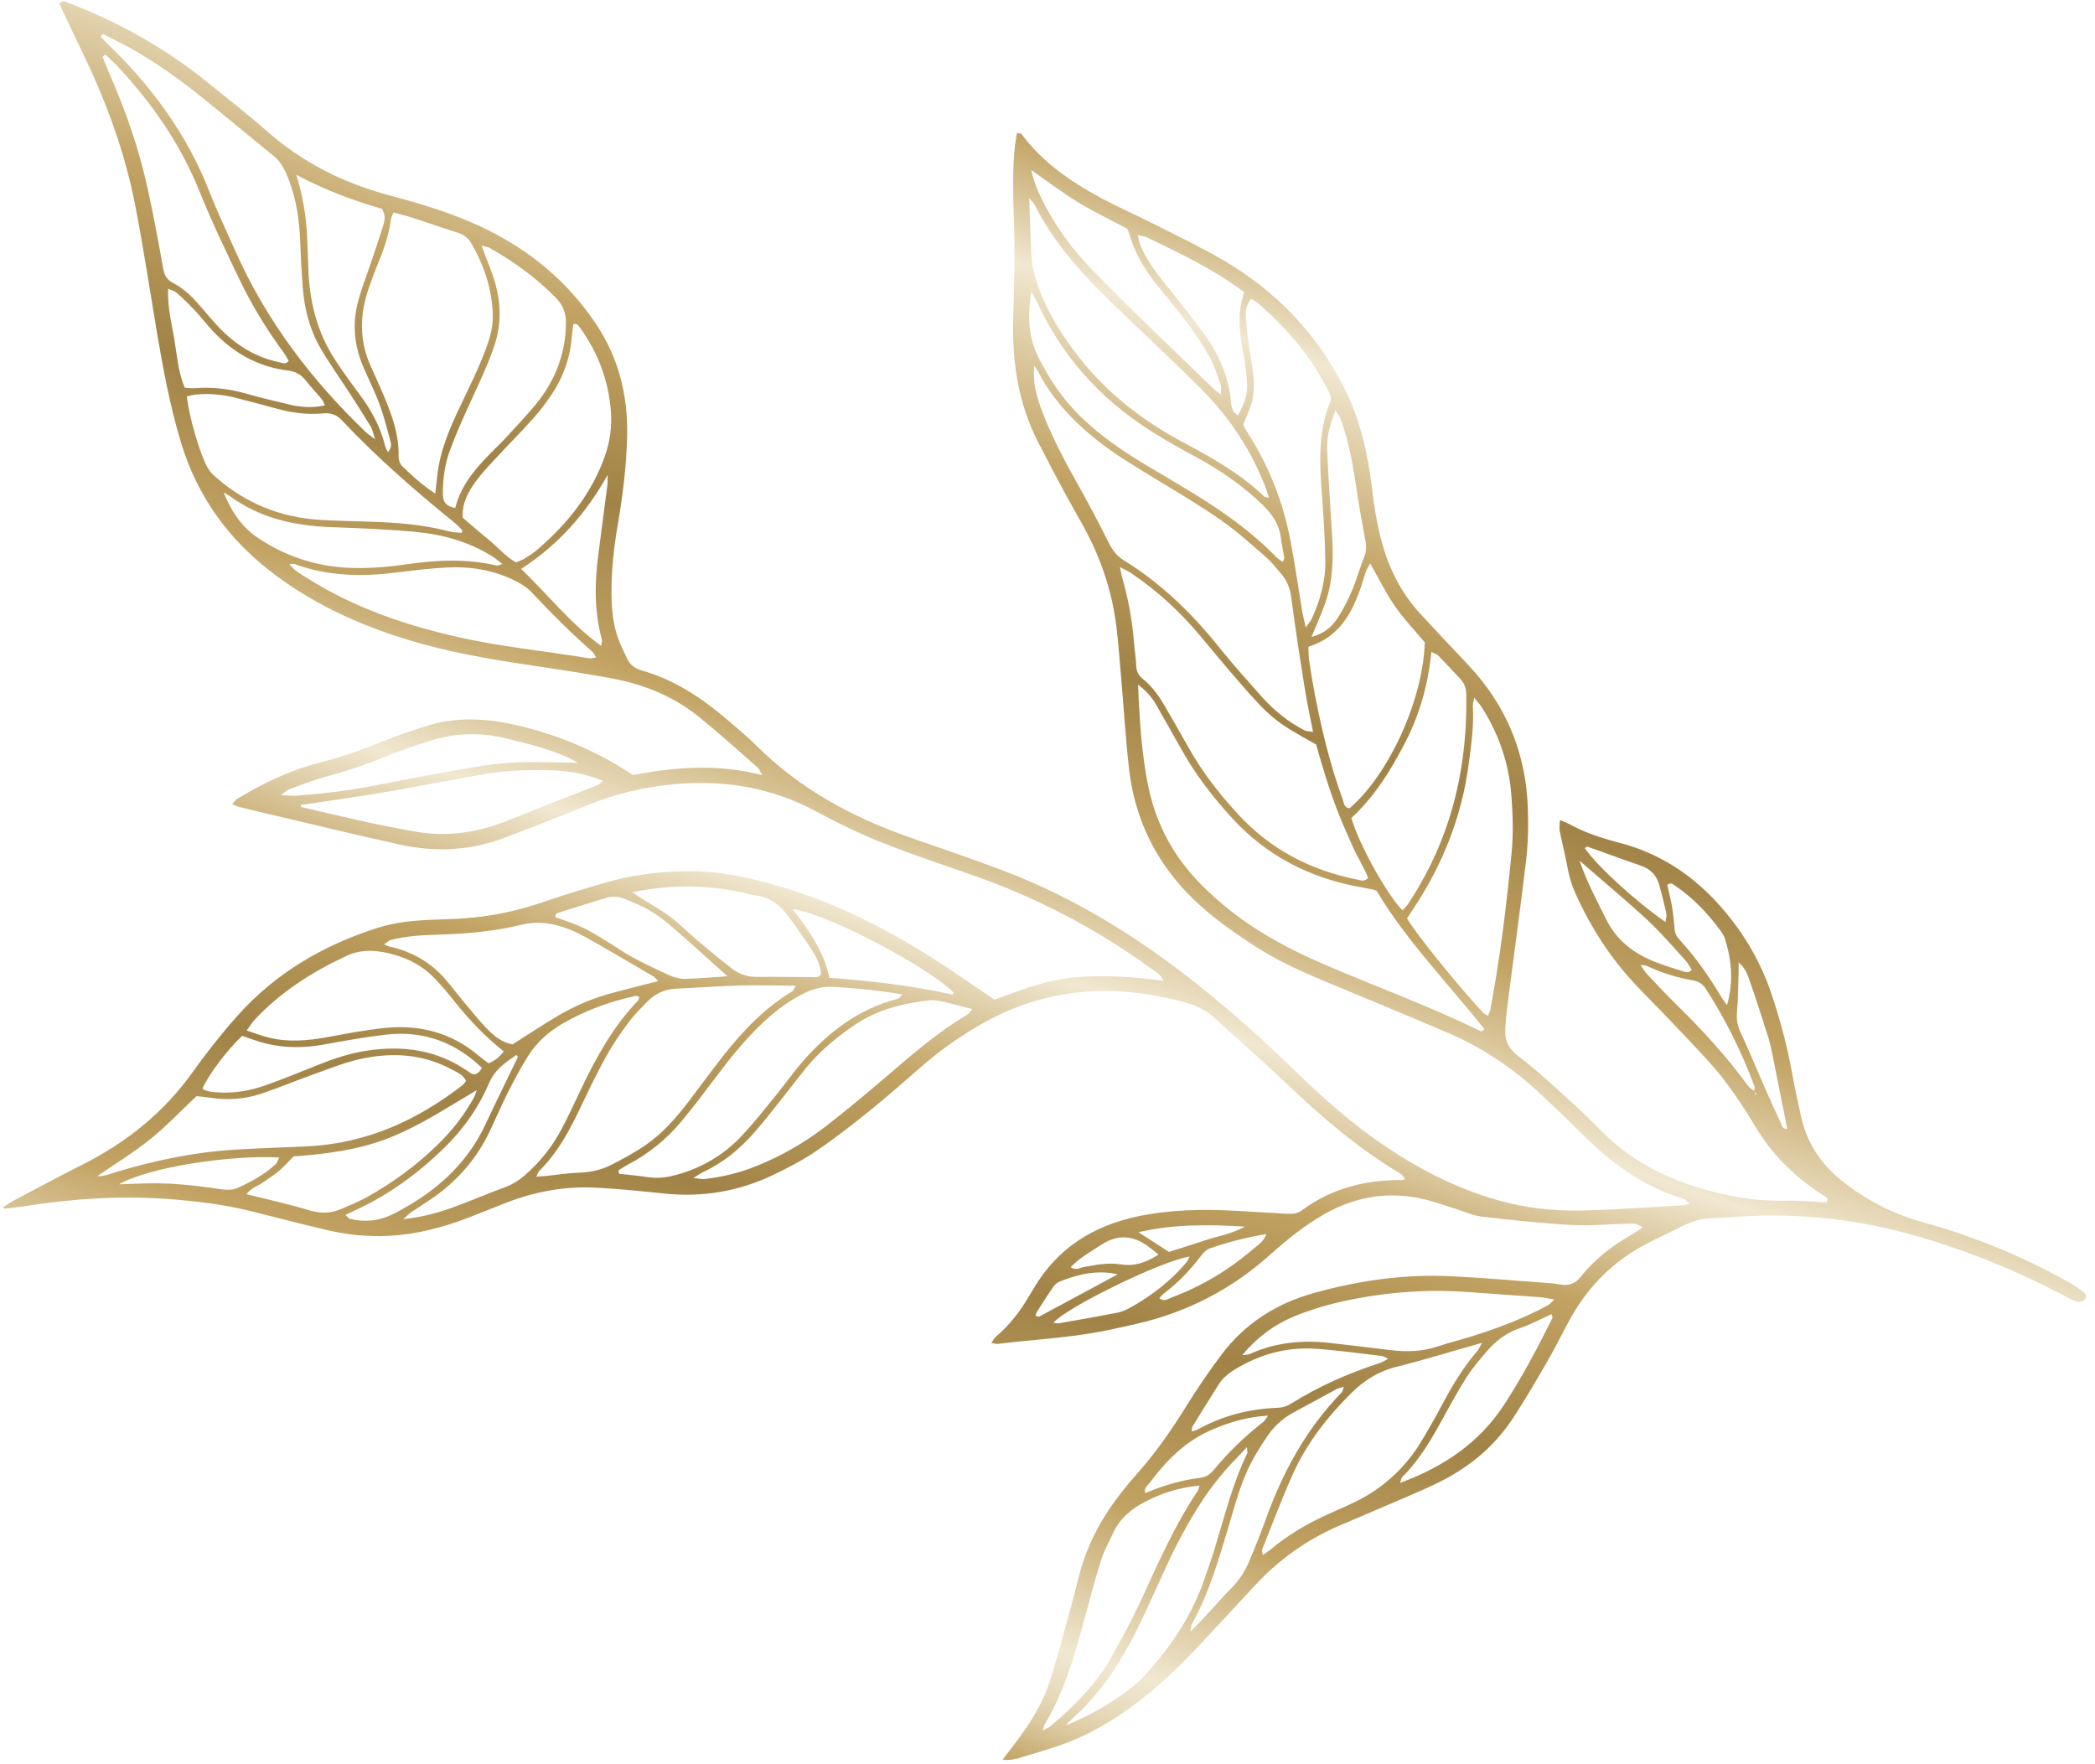 <svg width="209" height="176" viewBox="0 0 209 176" fill="none" xmlns="http://www.w3.org/2000/svg">
<path d="M101.412 175.46C102.66 175.081 103.914 174.707 105.158 174.312C107.495 173.564 109.644 172.465 111.668 171.117C114.484 169.238 116.948 166.993 119.239 164.567C121.244 162.44 123.224 160.286 125.208 158.148C127.59 155.58 130.398 153.582 133.663 152.178C135.405 151.431 137.156 150.696 138.893 149.944C140.312 149.335 141.735 148.742 143.12 148.085C146.351 146.566 149.028 144.401 150.952 141.46C152.186 139.569 153.329 137.611 154.455 135.657C155.266 134.256 155.955 132.786 156.756 131.374C158.542 128.214 161.055 125.736 164.352 124.037C165.559 123.414 166.795 122.835 168.017 122.239C168.935 121.792 169.889 121.526 170.93 121.523C171.823 121.52 172.712 121.414 173.608 121.36C179.683 120.994 185.616 121.668 191.442 123.38C196.656 124.908 201.619 126.952 206.372 129.5C206.68 129.664 207.013 129.824 207.354 129.882C207.543 129.915 207.849 129.801 207.976 129.656C208.184 129.414 208.134 129.083 207.865 128.896C207.345 128.519 206.803 128.151 206.241 127.838C201.685 125.288 196.864 123.324 191.806 121.924C188.78 121.086 186.097 119.682 183.685 117.743C181.59 116.055 180.247 113.955 179.68 111.394C179.354 109.934 179.038 108.475 178.77 107.003C178.302 104.398 177.613 101.844 176.783 99.322C175.612 95.764 173.691 92.597 171.104 89.838C168.498 87.056 165.342 85.053 161.54 84.073C159.809 83.622 158.116 83.071 156.552 82.211C156.301 82.077 156.032 81.978 155.625 81.802C155.61 82.237 155.538 82.575 155.596 82.881C155.843 84.121 156.159 85.35 156.385 86.588C156.572 87.619 156.901 88.588 157.349 89.533C158.796 92.648 160.647 95.519 163.01 98.064C164.204 99.35 165.455 100.579 166.666 101.851C167.99 103.248 169.331 104.641 170.615 106.071C172.372 108.034 173.816 110.212 175.159 112.455C176.736 115.088 178.856 117.233 181.448 118.954C181.646 119.084 181.845 119.205 182.037 119.34C182.218 119.475 182.448 119.608 182.2 119.96C180.887 119.895 179.528 119.745 178.171 119.784C175.579 119.855 173.073 119.471 170.581 118.807C166.536 117.734 162.918 115.967 159.976 113.036C158.94 112 157.903 110.975 156.815 109.993C155.078 108.425 153.377 106.799 151.506 105.392C150.468 104.607 150.088 103.748 150.165 102.601C150.236 101.515 150.367 100.428 150.508 99.341C151.092 94.777 151.729 90.226 152.266 85.653C152.448 84.063 152.473 82.441 152.427 80.841C152.285 75.287 150.333 70.403 146.424 66.283C144.858 64.629 143.303 62.966 141.749 61.293C139.884 59.287 138.67 56.944 137.929 54.357C137.384 52.468 137.095 50.544 136.856 48.599C136.445 45.275 135.735 42.029 134.241 38.982C131.508 33.423 127.377 29.067 121.936 25.901C119.748 24.627 117.446 23.534 115.18 22.383C113.386 21.477 111.537 20.665 109.772 19.715C106.739 18.079 103.945 16.135 101.896 13.354C101.852 13.295 101.687 13.31 101.451 13.269C101.368 13.827 101.26 14.378 101.21 14.938C101.014 17.172 101.052 19.402 101.142 21.645C101.279 25.028 101.176 28.421 101.079 31.809C100.962 36.066 101.568 40.176 103.525 44.031C104.415 45.783 105.343 47.523 106.272 49.253C106.956 50.526 107.702 51.768 108.376 53.051C109.953 56.047 110.975 59.221 111.381 62.56C111.595 64.325 111.713 66.104 111.869 67.881C112.123 70.8 112.298 73.72 112.628 76.634C113.295 82.57 116.098 87.448 120.819 91.269C122.315 92.483 123.931 93.586 125.567 94.625C127.611 95.916 129.828 96.926 132.072 97.856C136.173 99.562 140.28 101.264 144.363 103.005C147.946 104.524 151.097 106.675 153.878 109.32C155.281 110.65 156.684 111.981 158.053 113.34C160.876 116.141 164.044 118.421 167.965 119.599C168.147 119.657 168.287 119.855 168.578 120.099C168.152 120.179 167.936 120.237 167.712 120.253C164.379 120.44 161.052 120.698 157.717 120.762C154.914 120.82 152.128 120.499 149.41 119.728C145.131 118.507 141.275 116.488 137.671 113.99C134.659 111.904 131.941 109.494 129.338 106.959C126.273 103.979 123.093 101.124 119.746 98.438C113.712 93.595 107.183 89.513 99.836 86.76C96.841 85.638 93.808 84.595 90.781 83.547C84.987 81.53 79.751 78.669 75.431 74.358C74.524 73.454 73.52 72.631 72.539 71.788C70.015 69.637 67.293 67.806 64.013 66.885C63.335 66.697 62.853 66.307 62.567 65.705C62.225 64.976 61.847 64.25 61.598 63.491C61.138 62.115 61.017 60.684 61.002 59.239C60.984 56.878 61.252 54.535 61.651 52.206C62.143 49.309 62.504 46.399 62.564 43.465C62.647 39.456 61.732 35.731 59.467 32.327C56.088 27.262 51.368 23.806 45.623 21.613C43.415 20.767 41.127 20.085 38.828 19.48C34.198 18.256 30.109 16.156 26.556 13.021C24.712 11.39 22.753 9.885 20.845 8.327C16.623 4.882 11.91 2.224 6.77 0.27C6.527 0.178 6.244 -0.025 5.924 0.369C6.616 1.837 7.315 3.357 8.048 4.859C10.53 9.921 12.473 15.157 13.527 20.663C14.306 24.723 14.928 28.818 15.611 32.892C16.25 36.687 16.942 40.474 18.065 44.178C19.691 49.547 22.835 53.889 27.398 57.315C31.739 60.574 36.655 62.707 41.909 64.182C45.986 65.323 50.163 65.97 54.347 66.581C56.586 66.912 58.818 67.267 61.04 67.679C64.254 68.273 67.206 69.479 69.722 71.512C71.726 73.133 73.637 74.871 75.582 76.569C75.732 76.702 75.807 76.927 76.043 77.332C71.57 76.159 67.32 76.542 63.134 77.313C59.584 74.951 55.793 73.357 51.699 72.383C48.57 71.641 45.459 71.469 42.36 72.484C41.066 72.912 39.761 73.329 38.503 73.84C36.359 74.714 34.195 75.499 31.935 76.068C28.971 76.817 26.249 78.129 23.663 79.69C23.497 79.792 23.382 79.984 23.157 80.231C23.509 80.366 23.714 80.472 23.928 80.522C25.254 80.844 26.586 81.161 27.918 81.468C31.91 82.405 35.898 83.382 39.904 84.258C43.476 85.039 47.009 84.866 50.439 83.533C51.16 83.253 51.885 82.988 52.596 82.707C54.639 81.908 56.692 81.121 58.716 80.29C61.374 79.205 64.14 78.546 67.002 78.256C72.115 77.751 76.957 78.528 81.488 80.984C83.559 82.108 85.7 83.144 87.895 84.019C90.917 85.225 94.019 86.257 97.103 87.334C103.477 89.563 109.365 92.661 114.785 96.583C115.189 96.876 115.672 97.112 116.113 97.853C113.041 97.437 110.223 97.258 107.392 97.483C104.503 97.709 101.853 98.749 99.218 99.729C97.677 98.686 96.224 97.685 94.759 96.704C89.638 93.287 84.246 90.385 78.278 88.572C75.085 87.606 71.84 86.856 68.459 86.912C65.827 86.95 63.219 87.256 60.693 87.971C58.525 88.587 56.359 89.239 54.23 89.976C51.568 90.892 48.851 91.463 46.04 91.632C45.032 91.694 44.015 91.725 43.004 91.761C41.209 91.834 39.433 92.004 37.716 92.548C32.218 94.287 27.434 97.114 23.658 101.372C22.07 103.158 20.582 105.042 19.202 106.979C16.359 110.961 12.663 113.945 8.251 116.171C5.976 117.317 3.74 118.518 1.494 119.707C1.085 119.926 0.705 120.188 0.273 120.447C0.405 120.527 0.459 120.587 0.508 120.575C1.097 120.511 1.69 120.452 2.271 120.357C7.11 119.593 11.973 119.25 16.875 119.621C19.675 119.835 22.45 120.175 25.168 120.859C27.646 121.487 30.124 122.125 32.61 122.707C34.643 123.183 36.709 123.4 38.815 123.287C41.592 123.145 44.218 122.442 46.779 121.457C48.051 120.972 49.315 120.445 50.582 119.954C53.443 118.851 56.423 118.319 59.498 118.484C61.757 118.606 64.013 118.835 66.265 119.069C70.108 119.468 73.759 118.842 77.201 117.182C78.692 116.466 80.17 115.692 81.526 114.762C83.419 113.467 85.23 112.05 87.01 110.609C88.836 109.131 90.573 107.555 92.365 106.029C94.022 104.617 95.815 103.377 97.704 102.277C104.247 98.47 111.171 98.031 118.384 100.054C119.436 100.348 120.358 100.818 121.156 101.546C123.49 103.684 125.887 105.751 128.17 107.932C131.736 111.334 135.454 114.552 139.744 117.105C139.918 117.209 140.025 117.415 140.173 117.579C140.028 117.672 139.982 117.72 139.94 117.717C136.257 117.681 132.855 118.539 129.895 120.732C129.424 121.08 128.917 121.113 128.372 121.083C126.648 120.98 124.924 120.878 123.199 120.786C119.914 120.607 116.643 120.675 113.418 121.365C108.952 122.323 105.444 124.603 103.15 128.487C102.999 128.738 102.844 128.984 102.699 129.231C101.796 130.805 100.697 132.218 99.29 133.411C99.137 133.539 99.053 133.754 98.904 133.975C99.193 134.019 99.369 134.092 99.535 134.067C103.082 133.633 106.663 133.468 110.17 132.77C111.28 132.546 112.381 132.3 113.482 132.044C118.456 130.89 122.823 128.625 126.582 125.282C128.339 123.717 130.15 122.223 132.224 121.063C135.355 119.312 138.694 118.803 142.217 119.673C143.256 119.93 144.26 120.303 145.279 120.615C146.131 120.876 146.964 121.268 147.833 121.371C150.788 121.712 153.755 122.034 156.723 122.202C158.617 122.306 160.531 122.123 162.442 122.069C163.123 122.052 163.123 122.042 163.837 122.391C163.812 122.44 163.802 122.506 163.763 122.529C163.473 122.725 163.177 122.926 162.873 123.106C160.907 124.232 159.122 125.579 157.728 127.337C157.133 128.086 156.475 128.315 155.569 128.127C155.166 128.045 154.743 128.017 154.326 127.985C151.113 127.754 147.91 127.468 144.697 127.315C140.07 127.095 135.552 127.752 131.104 128.982C127.295 130.039 124.183 132.052 121.861 135.136C120.606 136.805 119.426 138.546 118.328 140.312C116.853 142.683 115.268 144.965 113.392 147.07C112.89 147.636 112.402 148.219 111.935 148.813C110.039 151.213 108.578 153.831 107.765 156.758C107.438 157.924 107.179 159.1 106.852 160.266C106.159 162.766 105.513 165.273 104.722 167.74C103.963 170.123 102.577 172.218 101.044 174.207C100.734 174.612 100.429 175.012 100.025 175.543C100.604 175.622 101.002 175.556 101.392 175.438L101.412 175.46ZM175.242 109.128C175.202 109.161 175.163 109.194 175.123 109.228C175.089 109.103 175.056 108.978 175.028 108.848C174.812 108.675 174.54 108.539 174.385 108.324C172.262 105.396 169.816 102.737 167.219 100.197C166.221 99.216 165.264 98.191 164.301 97.17C164.079 96.925 163.914 96.633 163.654 96.258C163.969 96.309 164.156 96.296 164.299 96.366C165.754 97.04 167.275 97.534 168.871 97.802C169.433 97.895 169.845 98.142 170.157 98.618C172.152 101.702 173.758 104.961 175.029 108.377C175.083 108.524 175.001 108.708 174.983 108.876C175.062 108.963 175.157 109.046 175.242 109.128ZM103.609 37.166C105.008 39.822 107.021 41.991 109.389 43.871C111.319 45.41 113.456 46.661 115.568 47.951C117.681 49.24 119.817 50.491 121.835 51.908C123.414 53.014 124.856 54.322 126.311 55.59C126.881 56.087 127.343 56.696 127.833 57.271C128.406 57.948 128.707 58.721 128.824 59.619C129.215 62.635 129.676 65.639 130.159 68.645C130.382 70.058 130.692 71.455 130.99 73.016C130.633 72.951 130.335 72.963 130.12 72.846C128.476 71.996 127.07 70.85 125.86 69.491C124.429 67.877 122.987 66.272 121.636 64.592C118.924 61.2 115.844 58.193 112.089 55.879C111.407 55.456 110.991 54.896 110.641 54.203C109.632 52.186 108.578 50.197 107.475 48.231C106.231 46.01 105.036 43.766 104.105 41.396C103.323 39.389 103.038 38.173 103.175 36.467C103.323 36.706 103.487 36.932 103.619 37.176L103.609 37.166ZM115.486 70.569C116.299 71.974 117.091 73.388 117.883 74.801C119.278 77.288 121.009 79.541 122.956 81.66C126.373 85.37 130.635 87.584 135.664 88.491C136.13 88.577 136.602 88.67 137.063 88.761C137.121 88.77 137.171 88.804 137.341 88.882C140.297 93.841 144.442 98.08 148.093 102.675C147.925 102.797 147.811 102.913 147.78 102.901C142.781 100.454 137.548 98.531 132.434 96.353C130.14 95.379 127.918 94.287 125.806 92.987C123.639 91.647 121.668 90.085 119.882 88.299C117.081 85.49 115.303 82.184 114.534 78.356C114.036 75.871 113.801 73.357 113.656 70.834C113.607 70.099 113.585 69.36 113.533 68.302C114.613 69.099 115.065 69.83 115.501 70.576L115.486 70.569ZM132.302 77.653C132.666 78.803 133.057 79.95 133.498 81.074C133.939 82.198 134.45 83.302 134.928 84.413C135.403 85.509 136.091 86.512 136.487 87.597C136.093 87.986 135.733 87.819 135.414 87.752C130.721 86.821 126.728 84.717 123.523 81.242C121.614 79.177 119.911 76.977 118.55 74.538C117.786 73.177 117 71.825 116.22 70.469C115.644 69.459 114.968 68.513 114.049 67.762C113.607 67.406 113.375 67.006 113.352 66.442C113.324 65.641 113.189 64.844 113.124 64.046C112.949 61.864 112.554 59.724 111.95 57.616C111.878 57.36 111.838 57.097 111.726 56.577C112.259 56.858 112.558 56.98 112.821 57.161C115.426 58.918 117.7 61.002 119.698 63.385C121.005 64.95 122.3 66.524 123.641 68.061C126.739 71.627 127.308 72.069 131.294 74.264C131.61 75.35 131.932 76.507 132.296 77.657L132.302 77.653ZM40.077 46.45C39.859 46.231 39.756 45.82 39.767 45.503C39.81 43.263 39.036 41.221 38.175 39.204C37.788 38.303 37.379 37.411 36.98 36.52C35.828 33.972 35.883 31.395 36.769 28.801C37.044 27.985 37.346 27.175 37.674 26.372C38.266 24.926 38.799 23.471 38.995 21.917C39.02 21.704 39.14 21.507 39.253 21.192C39.868 21.355 40.438 21.489 40.988 21.669C42.566 22.181 44.127 22.718 45.705 23.231C46.296 23.423 46.729 23.759 47.036 24.296C48.322 26.54 49.109 28.916 49.165 31.495C49.191 32.843 48.751 34.105 48.271 35.333C47.686 36.83 46.983 38.285 46.284 39.744C45.231 41.933 44.189 44.123 43.758 46.516C43.618 47.296 43.562 48.091 43.421 49.244C41.991 48.29 41.02 47.382 40.077 46.45ZM79.098 98.855C76.269 100.554 74.069 102.883 72.084 105.416C70.933 106.882 69.843 108.393 68.713 109.87C67.437 111.538 66.054 113.132 64.276 114.321C63.205 115.04 62.056 115.661 60.904 116.246C59.891 116.753 58.788 116.963 57.633 116.995C56.627 117.026 55.627 117.197 54.616 117.299C54.279 117.334 53.943 117.348 53.5 117.385C53.648 117.098 53.692 116.917 53.807 116.801C55.755 114.875 56.953 112.506 58.096 110.098C58.864 108.484 59.642 106.871 60.513 105.305C61.158 104.149 61.927 103.042 62.72 101.973C63.272 101.231 63.946 100.568 64.599 99.904C65.366 99.125 66.3 98.684 67.435 98.631C69.577 98.535 71.713 98.367 73.852 98.312C75.629 98.265 77.404 98.324 79.395 98.337C79.196 98.667 79.166 98.798 79.082 98.849L79.098 98.855ZM44.764 53.002C42.162 52.315 39.499 52.121 36.823 52.043C35.217 51.995 33.61 51.956 32.007 51.867C27.929 51.636 24.401 50.157 21.409 47.499C21.109 47.233 20.845 46.909 20.658 46.559C19.901 45.173 18.812 41.365 18.644 39.541C18.956 39.48 19.277 39.383 19.608 39.353C20.987 39.228 22.342 39.373 23.666 39.726C24.922 40.059 26.191 40.372 27.445 40.725C29.002 41.17 30.574 41.391 32.199 41.241C32.942 41.172 33.542 41.328 34.095 41.917C37.576 45.621 41.413 48.959 45.375 52.172C45.646 52.394 45.882 52.655 46.119 52.906C46.139 52.928 46.096 53.012 46.07 53.159C45.642 53.116 45.186 53.117 44.764 53.002ZM13.222 4.916C15.58 6.268 17.795 7.825 19.906 9.52C22.378 11.504 24.804 13.536 27.275 15.53C27.999 16.11 28.375 16.867 28.706 17.672C29.593 19.839 29.889 22.101 29.964 24.415C30.01 25.851 30.094 27.285 30.205 28.715C30.372 30.856 30.91 32.924 32.009 34.798C32.885 36.294 33.9 37.712 34.847 39.176C35.57 40.294 36.293 41.411 36.987 42.552C37.149 42.818 37.2 43.149 37.422 43.824C36.894 43.416 36.659 43.278 36.471 43.091C31.011 37.851 26.55 31.943 23.5 25.088C22.612 23.084 21.659 21.097 20.864 19.054C18.657 13.416 15.152 8.62 10.747 4.39C10.499 4.149 10.273 3.888 10.041 3.643C10.116 3.561 10.191 3.479 10.271 3.392C11.26 3.902 12.267 4.377 13.232 4.926L13.222 4.916ZM14.967 113.665C16.561 112.382 17.968 110.892 19.601 109.355C19.933 109.392 20.456 109.431 20.977 109.512C22.716 109.774 24.434 109.661 26.094 109.098C27.89 108.489 29.641 107.763 31.428 107.122C32.878 106.603 34.322 106.021 35.812 105.678C38.975 104.953 42.088 105.105 45.005 106.658C45.562 106.955 46.193 107.201 46.498 107.835C46.37 107.991 46.28 108.144 46.156 108.248C41.631 111.757 36.592 114.059 30.713 114.356C28.277 114.478 25.835 114.539 23.397 114.692C19.396 114.943 15.499 115.748 11.673 116.896C11.07 117.077 10.488 117.346 9.697 117.34C11.54 116.068 13.35 114.968 14.972 113.661L14.967 113.665ZM47.459 48.033C48.071 47.192 48.8 46.426 49.518 45.659C50.703 44.374 51.949 43.135 53.115 41.829C53.813 41.05 54.462 40.217 55.038 39.348C56.18 37.631 56.866 35.751 57.033 33.703C57.07 33.25 57.139 32.799 57.193 32.342C57.579 32.219 57.724 32.499 57.888 32.725C59.685 35.239 60.726 38.015 60.945 41.06C61.051 42.552 60.862 44.024 60.356 45.465C59.038 49.219 56.641 52.232 53.609 54.829C53.208 55.166 52.757 55.46 52.313 55.738C52.069 55.886 51.781 55.974 51.469 56.102C50.422 55.507 49.675 54.593 48.776 53.863C47.912 53.162 47.078 52.426 46.161 51.645C46.079 50.18 46.711 49.064 47.459 48.033ZM126.156 49.559C123.848 47.35 121.099 45.752 118.274 44.257C114.153 42.078 110.53 39.328 107.676 35.68C105.685 33.139 104.035 30.425 103.177 27.323C102.995 26.671 102.922 25.975 102.88 25.291C102.788 23.519 102.745 21.745 102.676 19.79C102.922 20.062 103.098 20.201 103.187 20.376C104.816 23.616 107.109 26.402 109.676 28.986C111.694 31.017 113.819 32.948 115.876 34.946C117.471 36.489 119.105 38.009 120.621 39.628C123.029 42.212 124.875 45.154 126.174 48.403C126.318 48.76 126.43 49.136 126.604 49.67C126.26 49.586 126.185 49.591 126.151 49.553L126.156 49.559ZM147.835 70.578C149.545 73.26 150.537 76.202 150.777 79.325C150.926 81.26 150.983 83.235 150.793 85.158C150.276 90.413 149.649 95.655 148.654 100.843C148.627 100.99 148.522 101.126 148.428 101.33C148.239 101.221 148.073 101.169 147.969 101.054C144.842 97.599 141.498 93.464 140.365 91.619C140.55 91.329 140.77 91 140.99 90.671C143.922 86.26 145.817 81.484 146.511 76.282C146.77 74.348 147.051 72.416 146.93 70.457C146.917 70.257 146.99 70.062 147.06 69.591C147.436 70.061 147.663 70.301 147.835 70.578ZM48.628 102.67C47.856 101.883 47.163 101.018 46.453 100.168C45.777 99.366 45.152 98.532 44.47 97.735C43.057 96.096 41.27 95.012 39.124 94.488C39.009 94.46 38.888 94.447 38.774 94.409C38.665 94.376 38.562 94.318 38.315 94.21C38.577 94.037 38.761 93.834 38.978 93.777C40.537 93.367 42.146 93.287 43.754 93.239C46.559 93.151 49.332 92.917 52.056 92.245C53.732 91.832 55.384 92.13 56.937 92.769C57.969 93.195 58.937 93.78 59.901 94.329C61.693 95.353 63.467 96.4 65.236 97.442C65.379 97.523 65.463 97.683 65.651 97.879C63.881 98.342 62.174 98.743 60.494 99.227C58.775 99.724 57.151 100.457 55.626 101.356C54.112 102.256 52.646 103.23 51.134 104.186C50.08 103.999 49.302 103.359 48.614 102.654L48.628 102.67ZM135.566 59.143C135.828 58.443 136.017 57.718 136.27 57.008C136.357 56.752 136.522 56.528 136.693 56.211C137.552 57.721 138.256 59.17 139.172 60.489C140.058 61.766 141.156 62.913 142.135 64.082C141.975 69.775 138.594 77.229 134.639 80.632C134.069 80.594 134.083 80.093 133.958 79.758C132.698 76.342 131.859 72.821 131.166 69.264C130.949 68.134 130.769 67.001 130.6 65.868C130.543 65.476 130.55 65.077 130.526 64.522C133.373 63.623 134.667 61.547 135.561 59.138L135.566 59.143ZM147.443 134.703C145.98 136.384 144.848 138.266 143.822 140.221C143.172 141.448 142.481 142.652 141.759 143.844C140.609 145.761 139.087 147.366 137.222 148.657C136.551 149.125 135.816 149.523 135.079 149.884C134.017 150.404 132.913 150.844 131.846 151.357C130.076 152.204 128.416 153.217 126.91 154.455C126.65 154.674 126.361 154.859 125.98 155.142C125.948 154.833 125.875 154.664 125.926 154.544C126.934 152.03 127.879 149.491 128.994 147.019C130.368 143.986 132.402 141.364 134.785 138.996C136.048 137.742 137.484 136.812 139.301 136.357C142.064 135.672 144.779 134.826 147.847 133.961C147.597 134.411 147.537 134.576 147.428 134.697L147.443 134.703ZM125.363 30.139C128.248 32.59 130.65 35.409 132.384 38.733C132.622 39.194 132.889 39.631 132.663 40.195C131.434 43.289 131.663 46.498 131.902 49.709C132.053 51.766 132.183 53.823 132.218 55.883C132.254 57.913 131.717 59.859 130.869 61.714C130.75 61.967 130.549 62.184 130.264 62.596C130.127 61.983 130.01 61.545 129.934 61.11C129.535 58.734 129.2 56.352 128.751 53.988C128.012 50.115 126.608 46.486 124.44 43.134C124.282 42.893 124.167 42.635 124.026 42.38C124.187 41.976 124.315 41.6 124.484 41.237C125.046 40.056 125.182 38.81 125.044 37.536C124.905 36.283 124.675 35.039 124.503 33.794C124.401 33.056 124.321 32.318 124.284 31.573C124.255 31.003 124.312 30.428 124.811 29.837C125.041 29.959 125.217 30.022 125.347 30.133L125.363 30.139ZM62.525 116.244C64.658 115.14 66.483 113.672 67.988 111.86C69.178 110.428 70.298 108.939 71.418 107.451C72.855 105.543 74.347 103.674 76.106 102.023C77.306 100.898 78.61 99.898 80.103 99.141C81.067 98.656 82.063 98.383 83.19 98.451C85.438 98.583 87.663 98.81 90.031 99.195C89.802 99.426 89.71 99.599 89.58 99.632C85.734 100.614 82.775 102.873 80.241 105.713C79.197 106.889 78.297 108.182 77.303 109.402C76.238 110.71 75.187 112.044 74.032 113.274C72.239 115.194 70.031 116.514 67.432 117.215C66.495 117.466 65.579 117.585 64.612 117.43C63.672 117.282 62.721 117.209 61.779 117.102C61.749 116.992 61.72 116.883 61.685 116.768C61.974 116.592 62.243 116.395 62.535 116.245L62.525 116.244ZM134.815 81.605C137.122 79.483 138.76 76.83 140.195 74.052C141.636 71.258 142.463 68.292 142.8 65.037C143.128 65.212 143.362 65.274 143.501 65.416C144.233 66.17 144.943 66.944 145.66 67.702C146.08 68.144 146.266 68.658 146.276 69.263C146.402 76.096 145.011 82.584 141.473 88.578C141.153 89.126 140.806 89.666 140.461 90.197C140.336 90.388 140.16 90.546 139.922 90.822C138.327 89.202 135.588 84.252 134.815 81.605ZM11.632 6.511C15.133 10.237 17.996 14.346 19.896 19.072C21.097 22.059 22.498 24.982 23.896 27.889C25.094 30.389 26.54 32.766 28.191 35.019C28.423 35.332 28.611 35.682 28.801 35.991C28.513 36.387 28.212 36.209 27.961 36.161C25.541 35.676 23.573 34.447 21.911 32.73C21.263 32.058 20.671 31.339 20.063 30.633C19.258 29.7 18.407 28.815 17.291 28.241C16.64 27.906 16.391 27.445 16.27 26.761C15.817 24.161 15.332 21.57 14.771 18.994C13.901 14.943 12.543 11.035 10.865 7.224C10.641 6.713 10.439 6.183 10.232 5.667C10.322 5.591 10.412 5.515 10.513 5.44C10.886 5.797 11.276 6.14 11.627 6.516L11.632 6.511ZM25.395 101.742C27.982 98.962 31.153 96.947 34.613 95.34C36.14 94.631 37.759 94.793 39.331 95.244C40.898 95.689 42.293 96.461 43.394 97.634C44.075 98.354 44.723 99.103 45.332 99.885C46.875 101.839 48.514 103.504 50.251 104.881C49.879 105.404 49.404 105.803 48.737 106.077C48.405 105.82 48.076 105.588 47.77 105.328C45.056 103.021 41.86 102.182 38.328 102.556C36.439 102.755 34.565 103.114 32.698 103.458C30.744 103.816 28.804 103.992 26.857 103.522C26.172 103.359 25.511 103.101 24.608 102.806C24.99 102.283 25.165 101.993 25.395 101.742ZM63.586 99.884C61.14 102.459 59.464 105.498 57.971 108.641C57.328 109.997 56.705 111.364 55.995 112.69C55.088 114.392 53.898 115.891 52.431 117.182C51.813 117.731 51.134 118.168 50.333 118.458C48.718 119.049 47.135 119.729 45.526 120.325C43.917 120.922 42.283 121.414 40.224 121.623C40.642 121.261 40.815 121.077 41.016 120.937C41.792 120.409 42.602 119.919 43.369 119.37C45.758 117.658 47.595 115.5 48.843 112.888C49.461 111.582 50.028 110.252 50.677 108.968C51.301 107.734 51.957 106.502 52.694 105.327C53.544 103.98 54.734 102.921 56.13 102.111C58.395 100.8 60.844 99.9 63.422 99.351C63.513 99.332 63.63 99.406 63.786 99.457C63.722 99.607 63.704 99.785 63.601 99.891L63.586 99.884ZM29.462 56.298C32.729 57.479 36.092 57.545 39.5 57.123C41.155 56.919 42.806 56.709 44.475 56.618C46.949 56.483 49.348 56.87 51.556 58.023C52.068 58.292 52.586 58.623 52.981 59.038C54.947 61.122 56.959 63.147 59.124 65.045C59.244 65.155 59.306 65.323 59.463 65.584C59.173 65.627 58.96 65.71 58.766 65.672C54.367 64.944 49.904 64.519 45.551 63.523C40.309 62.326 35.28 60.595 30.736 57.728C30.106 57.328 29.402 56.991 28.869 56.27C29.15 56.273 29.323 56.233 29.468 56.283L29.462 56.298ZM70.096 116.949C72.122 116.011 73.797 114.641 75.23 113.004C76.19 111.91 77.084 110.755 77.994 109.616C78.792 108.619 79.561 107.589 80.365 106.597C81.732 104.909 83.392 103.523 85.206 102.285C87.472 100.743 90.031 100.086 92.729 99.791C92.9 99.772 93.086 99.769 93.265 99.79C93.618 99.839 93.975 99.893 94.319 99.977C95.165 100.186 96.004 100.41 97.021 100.676C96.735 100.964 96.615 101.161 96.438 101.262C93.317 103.101 90.655 105.502 87.931 107.823C86.099 109.383 84.248 110.92 82.337 112.393C80.236 114.017 77.927 115.336 75.44 116.335C73.778 117.005 72.048 117.424 70.266 117.62C69.993 117.649 69.712 117.569 69.18 117.508C69.624 117.24 69.853 117.076 70.106 116.96L70.096 116.949ZM48.868 24.748C51.299 26.115 53.521 27.735 55.458 29.709C56.16 30.431 56.461 31.203 56.461 32.181C56.446 35.232 55.415 37.929 53.484 40.301C52.564 41.429 51.549 42.484 50.565 43.561C50.213 43.953 49.836 44.318 49.459 44.692C47.711 46.431 46.023 48.205 45.417 50.68C44.535 50.53 44.195 50.088 44.183 49.36C44.157 47.792 44.383 46.25 44.933 44.791C45.561 43.122 46.293 41.49 47.04 39.865C47.857 38.086 48.705 36.318 49.326 34.454C50.034 32.345 49.979 30.273 49.389 28.182C49.121 27.248 48.723 26.346 48.385 25.423C48.291 25.176 48.203 24.925 48.042 24.495C48.448 24.613 48.68 24.639 48.869 24.738L48.868 24.748ZM129.652 131.104C131.934 130.229 134.31 129.678 136.727 129.303C139.911 128.81 143.12 128.651 146.348 128.887C148.784 129.061 151.226 129.231 153.656 129.41C154.052 129.441 154.438 129.538 155.058 129.64C154.745 129.932 154.616 130.108 154.434 130.204C152.041 131.517 149.487 132.476 146.879 133.299C145.749 133.655 144.588 133.933 143.467 134.31C141.905 134.838 140.319 134.888 138.703 134.685C136.692 134.431 134.679 134.207 132.667 133.973C129.886 133.648 127.199 133.934 124.637 135.092C124.538 135.137 124.411 135.129 123.928 135.199C125.573 133.203 127.447 131.943 129.646 131.109L129.652 131.104ZM38.11 20.84C38.456 21.421 38.404 21.935 38.251 22.437C37.893 23.591 37.504 24.733 37.12 25.88C36.642 27.298 36.086 28.695 35.707 30.135C35.133 32.314 35.341 34.468 36.223 36.553C36.765 37.832 37.399 39.072 37.875 40.367C38.329 41.605 38.657 42.891 38.986 44.167C39.062 44.448 38.958 44.785 38.711 45.127C38.601 44.874 38.443 44.633 38.382 44.368C37.909 42.428 36.93 40.741 35.726 39.147C34.959 38.124 34.215 37.082 33.51 36.017C31.619 33.18 30.855 30.028 30.757 26.699C30.73 25.668 30.686 24.631 30.638 23.598C30.546 21.529 30.195 19.505 29.567 17.436C32.35 18.928 35.222 20.002 38.105 20.835L38.11 20.84ZM119.47 148.762C117.165 152.196 115.533 155.954 113.814 159.672C112.973 161.501 112.007 163.281 111.026 165.055C109.461 167.876 107.246 170.189 104.731 172.246C104.573 172.379 104.366 172.458 104.023 172.651C104.126 172.325 104.143 172.157 104.216 172.028C106.124 168.871 107.135 165.395 108.085 161.893C108.654 159.785 109.208 157.671 109.861 155.589C110.149 154.666 110.651 153.803 111.06 152.913C111.719 151.487 112.865 150.522 114.271 149.8C115.903 148.954 117.626 148.396 119.669 148.202C119.554 148.548 119.535 148.669 119.47 148.762ZM103.409 30.041C105.855 35.382 109.624 39.668 114.653 42.894C116.187 43.875 117.785 44.773 119.397 45.641C121.806 46.94 124.007 48.481 125.96 50.365C126.919 51.293 127.613 52.301 127.779 53.627C127.858 54.308 128.017 54.979 128.123 55.657C128.138 55.75 128.039 55.861 127.957 56.055C127.71 55.87 127.465 55.721 127.272 55.529C124.852 53.032 122.02 51.034 119.047 49.212C117.343 48.164 115.603 47.164 113.887 46.126C111.718 44.806 109.654 43.351 107.835 41.594C106.051 39.864 104.707 37.852 103.604 35.665C102.593 33.669 102.496 31.604 102.877 29.069C103.197 29.654 103.316 29.851 103.408 30.051L103.409 30.041ZM31.747 80.049C33.857 79.732 35.981 79.44 38.089 79.076C41.487 78.489 44.869 77.84 48.257 77.242C50.489 76.85 52.756 76.783 55.014 76.849C56.726 76.894 58.399 77.193 60.171 77.897C59.868 78.123 59.714 78.282 59.533 78.357C56.56 79.535 53.569 80.671 50.605 81.87C47.554 83.104 44.427 83.53 41.178 82.918C39.716 82.644 38.258 82.374 36.81 82.059C34.55 81.564 32.3 81.022 30.042 80.506C30.032 80.429 30.016 80.356 30.004 80.289C30.583 80.214 31.162 80.15 31.736 80.059L31.747 80.049ZM74.249 89.067C74.536 89.131 74.819 89.257 75.11 89.281C76.662 89.403 77.773 90.213 78.63 91.38C79.488 92.547 80.328 93.728 81.107 94.952C81.537 95.625 81.861 96.378 81.904 97.185C81.663 97.589 81.273 97.476 80.943 97.475C79.153 97.476 77.372 97.431 75.586 97.458C74.645 97.473 73.808 97.219 73.087 96.675C71.923 95.785 70.795 94.846 69.677 93.908C68.74 93.115 67.879 92.229 66.896 91.484C65.969 90.778 64.926 90.209 63.93 89.58C63.747 89.466 63.565 89.341 63.073 89.007C67.055 88.197 70.651 88.268 74.243 89.071L74.249 89.067ZM47.272 109.504C46.32 111.244 45.105 112.792 43.667 114.193C41.561 116.252 39.191 117.987 36.604 119.425C35.785 119.884 34.894 120.24 34.029 120.614C33.015 121.044 32.019 121.087 30.912 120.753C28.884 120.14 26.802 119.686 24.59 119.132C25.072 118.477 25.736 118.321 26.24 117.955C26.766 117.58 27.326 117.242 27.818 116.829C28.309 116.416 28.732 115.926 29.287 115.364C32.49 115.132 35.785 114.728 38.906 113.483C41.956 112.269 44.638 110.473 47.565 108.75C47.467 109.004 47.4 109.271 47.272 109.504ZM106.686 171.714C109.663 169.143 111.753 165.957 113.453 162.515C114.451 160.497 115.357 158.441 116.293 156.398C117.355 154.087 118.529 151.844 119.939 149.709C120.993 148.104 122.213 146.627 123.565 145.251C123.8 145.006 124.036 144.75 124.397 144.369C124.421 144.78 124.47 144.911 124.422 145C122.973 147.972 122.199 151.163 121.239 154.289C120.852 155.554 120.423 156.806 119.968 158.051C118.697 161.506 116.642 164.5 114.122 167.223C113.927 167.435 113.72 167.647 113.499 167.843C111.396 169.641 108.999 171.015 106.382 172.114C106.481 171.982 106.561 171.828 106.691 171.719L106.686 171.714ZM121.153 38.854C119.175 36.953 117.19 35.057 115.234 33.138C113.064 31.015 110.866 28.915 108.775 26.726C106.916 24.782 105.338 22.62 104.121 20.242C103.631 19.284 103.169 18.311 102.882 16.962C104.583 18.148 106.008 19.239 107.53 20.173C109.083 21.119 110.742 21.909 112.446 22.814C112.501 22.94 112.614 23.142 112.668 23.355C113.195 25.212 114.157 26.847 115.366 28.36C116.42 29.677 117.513 30.962 118.516 32.313C119.306 33.383 120.061 34.492 120.696 35.655C121.166 36.505 121.444 37.46 121.766 38.377C121.85 38.623 121.797 38.917 121.823 39.374C121.485 39.121 121.296 39.012 121.147 38.869L121.153 38.854ZM22.894 49.47C25.857 51.644 29.268 52.446 32.923 52.582C35.778 52.692 38.639 52.797 41.477 53.064C44.226 53.32 46.85 54.065 49.192 55.554C49.477 55.737 49.726 55.968 50.119 56.27C49.815 56.353 49.654 56.45 49.529 56.421C46.578 55.722 43.626 55.856 40.659 56.282C38.775 56.553 36.878 56.721 34.966 56.653C31.533 56.531 28.4 55.476 25.629 53.59C24.068 52.526 23.039 50.938 22.313 49.124C22.507 49.239 22.712 49.335 22.889 49.464L22.894 49.47ZM118.893 162.041C120.623 158.929 121.59 155.556 122.594 152.192C123.215 150.097 123.765 147.968 124.775 146.006C125.274 145.03 125.866 144.101 126.488 143.195C127.122 142.279 127.94 141.523 128.941 140.969C130.389 140.173 131.842 139.382 133.294 138.601C133.482 138.501 133.708 138.454 134.078 138.335C133.955 138.64 133.943 138.813 133.845 138.914C130.271 142.582 127.933 146.934 126.243 151.652C125.759 153.008 125.213 154.339 124.662 155.675C124.239 156.692 123.648 157.611 122.858 158.419C121.838 159.469 120.878 160.563 119.884 161.63C119.578 161.963 119.248 162.279 118.744 162.789C118.828 162.354 118.815 162.174 118.888 162.036L118.893 162.041ZM139.844 147.4C141.615 145.652 142.827 143.54 143.998 141.405C144.749 140.036 145.495 138.661 146.342 137.344C146.904 136.47 147.592 135.67 148.271 134.87C149.187 133.783 150.282 132.948 151.691 132.472C152.747 132.111 153.742 131.571 154.773 131.106C154.82 131.268 154.907 131.397 154.875 131.471C153.417 134.422 151.877 137.337 150.071 140.112C147.615 143.873 144.113 146.302 139.679 147.932C139.787 147.611 139.786 147.478 139.854 147.411L139.844 147.4ZM137.639 135.982C134.524 136.992 131.552 138.303 128.79 140.033C128.384 140.288 127.965 140.419 127.459 140.442C124.621 140.549 121.938 141.234 119.466 142.613C119.316 142.701 119.134 142.73 118.895 142.806C118.92 142.603 118.89 142.427 118.962 142.309C119.809 140.926 120.681 139.559 121.533 138.181C121.941 137.522 122.507 137.037 123.173 136.63C125.661 135.103 128.381 134.349 131.314 134.556C133.512 134.709 135.688 135.026 137.875 135.276C138.022 135.296 138.158 135.402 138.492 135.552C138.106 135.752 137.883 135.901 137.633 135.987L137.639 135.982ZM28.811 40.343C27.427 40.013 26.037 39.696 24.673 39.3C22.941 38.793 21.192 38.586 19.387 38.724C19.099 38.747 18.799 38.702 18.429 38.677C17.77 37.124 17.665 35.458 17.391 33.848C17.113 32.233 16.697 30.618 16.773 28.801C17.153 28.979 17.451 29.045 17.636 29.215C18.284 29.8 18.916 30.41 19.508 31.043C20.105 31.681 20.629 32.38 21.227 33.018C23.246 35.173 25.699 36.597 28.727 36.964C29.501 37.061 30.042 37.373 30.499 37.955C31.001 38.597 31.57 39.182 32.089 39.81C32.226 39.973 32.295 40.192 32.421 40.441C31.137 40.716 29.964 40.629 28.805 40.348L28.811 40.343ZM51.927 76.043C50.442 76.094 48.96 76.249 47.492 76.496C44.326 77.031 41.167 77.608 38.021 78.242C35.219 78.807 32.389 79.175 29.538 79.378C29.138 79.408 28.723 79.345 28.002 79.319C28.459 79.01 28.66 78.803 28.9 78.717C30.121 78.274 31.34 77.786 32.601 77.453C34.679 76.913 36.679 76.199 38.663 75.402C40.199 74.791 41.774 74.233 43.368 73.774C45.694 73.102 48.043 73.081 50.419 73.651C52.502 74.15 54.581 74.655 56.538 75.51C56.801 75.624 57.045 75.773 57.664 76.106C55.468 76.075 53.684 75.984 51.911 76.047L51.927 76.043ZM124.06 35.394C124.206 36.181 124.309 36.977 124.379 37.78C124.507 39.196 124.293 40.047 123.492 41.449C123.318 41.279 123.104 41.152 123.016 40.967C122.896 40.714 122.821 40.422 122.804 40.139C122.6 37.484 121.496 35.154 119.926 33.025C118.686 31.346 117.357 29.723 116.055 28.087C115.148 26.942 114.291 25.776 113.755 24.425C113.656 24.172 113.612 23.893 113.505 23.456C113.928 23.561 114.224 23.58 114.46 23.698C117.74 25.299 121.062 26.837 124.126 29.157C123.373 31.314 123.674 33.351 124.055 35.388L124.06 35.394ZM46.962 107.062C46.854 107.009 46.764 106.931 46.673 106.864C43.591 104.722 40.162 104.252 36.488 104.832C34.834 105.092 33.267 105.614 31.73 106.236C30.03 106.918 28.329 107.611 26.602 108.23C25.032 108.793 23.401 109.102 21.705 108.975C21.182 108.936 20.646 108.927 20.196 108.606C20.747 107.28 22.723 104.66 24.166 103.341C24.913 103.584 25.683 103.895 26.476 104.091C28.407 104.565 30.346 104.563 32.31 104.205C34.349 103.832 36.4 103.459 38.461 103.22C40.555 102.973 42.614 103.225 44.56 104.099C45.861 104.691 46.993 105.502 48.078 106.536C47.74 107.097 47.433 107.308 46.961 107.072L46.962 107.062ZM68.402 97.654C67.886 97.667 67.321 97.538 66.853 97.328C65.566 96.752 64.293 96.127 63.044 95.472C62.317 95.086 61.657 94.587 60.954 94.163C60.048 93.612 59.16 93.027 58.21 92.57C57.322 92.139 56.355 91.85 55.423 91.503C55.354 91.206 55.574 91.098 55.797 91.025C57.323 90.546 58.849 90.078 60.376 89.599C61.027 89.396 61.675 89.397 62.289 89.657C63.155 90.021 64.038 90.371 64.844 90.843C65.644 91.32 66.399 91.902 67.1 92.511C68.856 94.034 70.582 95.6 72.579 97.39C70.994 97.496 69.695 97.621 68.397 97.649L68.402 97.654ZM60.619 47.372C60.609 47.735 60.631 48.1 60.584 48.455C60.286 50.785 59.972 53.11 59.674 55.44C59.315 58.243 59.287 61.036 60.042 63.794C60.084 63.94 60.008 64.12 59.975 64.435C56.909 62.212 54.68 59.343 51.991 56.756C55.76 54.314 58.507 51.161 60.619 47.372ZM132.218 60.138C133.006 57.865 133.024 55.521 132.878 53.162C132.715 50.53 132.54 47.907 132.414 45.273C132.337 43.66 132.56 42.686 133.226 40.938C133.441 41.285 133.646 41.534 133.748 41.812C134.579 44.093 134.985 46.464 135.341 48.848C135.592 50.544 135.892 52.237 136.218 53.928C136.325 54.508 136.321 55.02 136.089 55.588C135.647 56.65 135.36 57.773 134.914 58.829C134.511 59.781 134.051 60.723 133.491 61.588C132.924 62.467 132.165 63.201 130.84 63.539C131.361 62.258 131.839 61.214 132.213 60.142L132.218 60.138ZM79.067 90.687C82.257 91.023 92.581 96.418 95.146 99.033C95.127 99.078 95.123 99.139 95.089 99.167C95.049 99.2 94.974 99.216 94.921 99.202C90.975 98.315 86.954 97.863 82.749 97.547C82.169 94.873 80.697 92.795 79.067 90.687ZM35.372 120.768C38.802 119.205 41.761 117.023 44.405 114.426C46.3 112.563 47.781 110.418 48.806 108.022C49.367 106.707 50.416 105.997 51.527 105.235C51.608 105.369 51.666 105.434 51.654 105.464C50.582 107.698 49.484 109.914 48.438 112.155C46.521 116.259 43.268 119.072 39.203 121.121C37.809 121.823 36.382 121.95 34.889 121.586C34.795 121.56 34.723 121.448 34.464 121.205C34.86 121.016 35.114 120.889 35.372 120.768ZM171.722 99.457C170.554 97.517 169.279 95.647 167.737 93.954C167.422 93.606 167.116 93.269 167.072 92.769C167.002 91.966 166.926 91.167 166.79 90.38C166.666 89.661 166.477 88.957 166.328 88.287C166.646 88.001 166.856 88.188 167.028 88.302C168.858 89.532 170.352 91.084 171.63 92.837C171.799 93.068 171.978 93.32 172.06 93.587C172.756 95.751 172.955 97.951 172.29 100.283C172.103 100.009 171.893 99.745 171.717 99.462L171.722 99.457ZM164.438 91.87C165.758 93.098 166.919 94.479 168.137 95.803C168.398 96.091 168.569 96.446 168.771 96.746C168.452 97.119 168.149 96.971 167.905 96.899C167 96.625 166.102 96.336 165.223 96.002C162.999 95.15 161.262 93.813 160.205 91.655C159.317 89.862 158.359 88.099 157.573 85.857C160.069 88.032 162.311 89.893 164.444 91.865L164.438 91.87ZM126.003 141.878C124.182 143.285 122.556 144.873 121.098 146.626C120.75 147.044 120.362 147.351 119.788 147.421C117.892 147.646 116.075 148.177 114.246 148.959C114.099 148.412 114.497 148.192 114.714 147.904C116.369 145.688 118.27 143.754 120.926 142.622C122.618 141.898 124.346 141.355 126.506 141.225C126.213 141.615 126.138 141.774 126.009 141.873L126.003 141.878ZM27.856 115.475C27.72 115.742 27.653 116.009 27.483 116.162C26.392 117.166 25.099 117.87 23.749 118.488C23.107 118.779 22.48 118.702 21.828 118.609C19.295 118.228 16.749 117.965 14.176 118.068C13.409 118.1 12.648 118.127 11.881 118.148C14.873 116.408 23.196 115.196 27.856 115.475ZM118.344 125.962C116.774 127.8 114.874 129.273 112.745 130.46C112.341 130.685 111.882 130.87 111.429 130.963C109.501 131.339 107.57 131.679 105.635 132.013C105.473 132.043 105.291 131.985 105.086 131.957C106.49 130.364 115.881 125.791 118.685 125.35C118.55 125.597 118.482 125.807 118.344 125.962ZM174.529 97.777C175.19 99.684 175.808 101.598 176.415 103.522C176.606 104.128 176.727 104.745 176.852 105.368C177.34 107.775 177.816 110.192 178.297 112.614C177.843 112.661 177.792 112.33 177.691 112.109C177.151 110.963 176.628 109.802 176.115 108.642C175.279 106.739 174.491 104.814 173.616 102.934C173.307 102.274 173.223 101.654 173.285 100.942C173.408 99.573 173.4 98.19 173.45 96.816C173.459 96.617 173.447 96.416 173.444 96.006C174.119 96.598 174.331 97.206 174.534 97.782L174.529 97.777ZM158.102 84.616C158.18 84.56 158.29 84.439 158.342 84.453C160.129 85.087 161.91 85.746 163.698 86.359C164.683 86.7 165.274 87.353 165.536 88.302C165.793 89.245 166.034 90.193 166.237 91.143C166.289 91.387 166.184 91.667 166.151 91.982C163.089 89.852 159.245 86.319 158.103 84.606L158.102 84.616ZM116.101 129.046C117.51 127.976 118.719 126.729 119.78 125.329C120.015 125.017 120.321 124.673 120.675 124.548C122.45 123.927 124.268 123.462 126.343 123.106C126.031 123.915 125.467 124.226 125.015 124.606C122.6 126.686 119.892 128.311 116.869 129.445C116.515 129.58 116.143 129.884 115.658 129.524C115.808 129.36 115.933 129.168 116.101 129.046ZM111.825 126.135C110.586 125.932 109.337 126.178 108.099 126.404C107.717 126.476 107.334 126.779 106.813 126.412C107.72 125.468 108.842 124.85 109.911 124.152C111.519 123.115 113.024 123.239 114.52 124.32C114.838 124.551 115.138 124.806 115.575 125.157C114.268 125.988 113.148 126.355 111.81 126.129L111.825 126.135ZM113.578 122.927C117.141 122.105 120.489 122.155 124.192 122.366C122.782 123.15 121.485 123.311 120.288 123.714C119.113 124.108 117.923 124.476 116.619 124.892C115.629 124.249 114.715 123.657 113.578 122.927ZM103.642 131.35C103.582 131.382 103.444 131.297 103.299 131.246C103.357 131.101 103.4 130.951 103.478 130.818C104.004 129.992 104.526 129.161 105.087 128.363C105.241 128.137 105.494 127.934 105.751 127.833C107.565 127.122 109.441 126.656 111.506 127.123C108.888 128.539 106.27 129.955 103.642 131.361L103.642 131.35Z" fill="url(#paint0_linear_160_159)"/>
<defs>
<linearGradient id="paint0_linear_160_159" x1="70.537" y1="165.662" x2="119.696" y2="19.303" gradientUnits="userSpaceOnUse">
<stop stop-color="#C2A363"/>
<stop offset="0.01" stop-color="#CAB078"/>
<stop offset="0.03" stop-color="#DBC89E"/>
<stop offset="0.05" stop-color="#E7D9BA"/>
<stop offset="0.07" stop-color="#EEE4CB"/>
<stop offset="0.08" stop-color="#F1E8D1"/>
<stop offset="0.18" stop-color="#C2A363"/>
<stop offset="0.29" stop-color="#A18347"/>
<stop offset="0.4" stop-color="#C2A363"/>
<stop offset="0.49" stop-color="#F1E8D1"/>
<stop offset="0.59" stop-color="#C2A363"/>
<stop offset="0.69" stop-color="#A18347"/>
<stop offset="0.8" stop-color="#C2A363"/>
<stop offset="0.92" stop-color="#F1E8D1"/>
<stop offset="1" stop-color="#C2A363"/>
</linearGradient>
</defs>
</svg>
